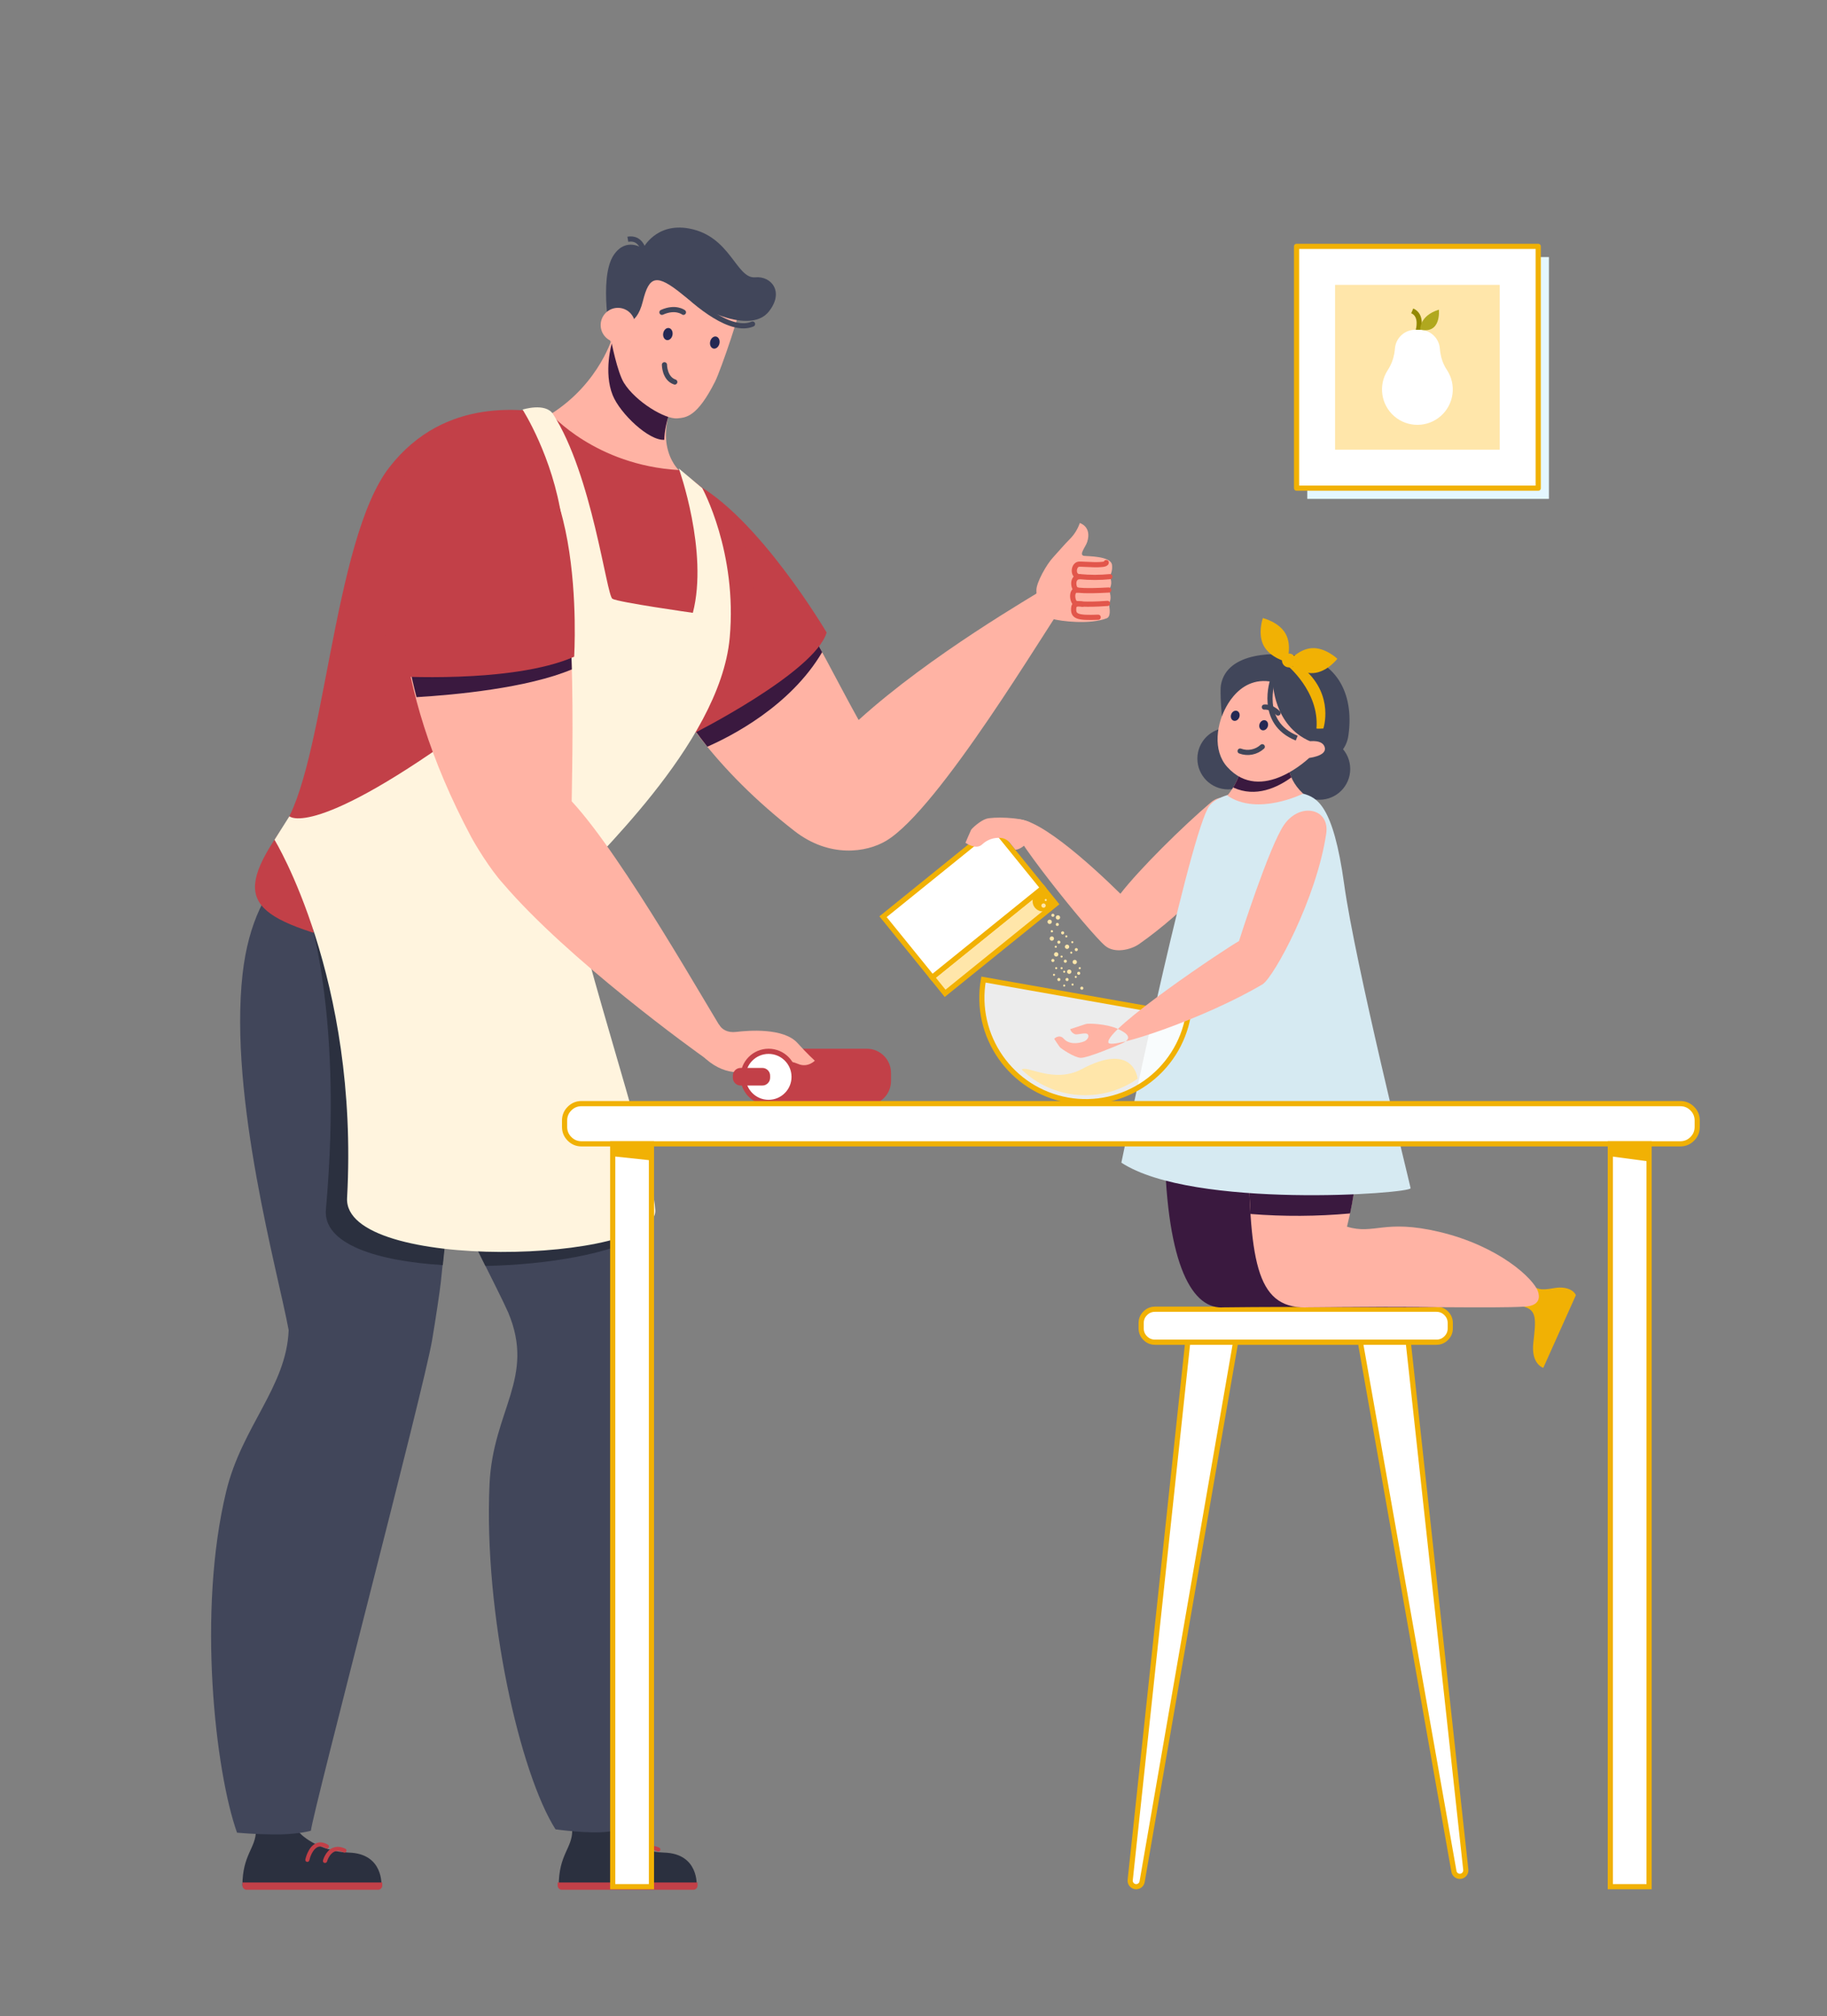 <?xml version="1.0" encoding="utf-8"?>
<svg width="1060px" height="1169px" viewBox="0 0 1060 1169" version="1.1" xmlns:xlink="http://www.w3.org/1999/xlink" xmlns="http://www.w3.org/2000/svg">
  <rect x="0" y="0" width="1060" height="1169" fill="#808080" stroke="none"/>
  <defs>
    <path d="M0 0L1060 0L1060 1169L0 1169L0 0Z" id="path_1" />
    <clipPath id="mask_1">
      <use xlink:href="#path_1" />
    </clipPath>
  </defs>
  <g id="drawkit-daily-life-vector-illustration-03">
    <path d="M0 0L1060 0L1060 1169L0 1169L0 0Z" id="Fundo" fill="#FFFFFF" fill-opacity="0" fill-rule="evenodd" stroke="none" />
    <path d="M747.7 445.89C747.7 436.037 755.687 428.05 765.54 428.05C775.393 428.05 783.38 436.037 783.38 445.89C783.38 455.743 775.393 463.73 765.54 463.73C755.687 463.73 747.7 455.743 747.7 445.89Z" id="Círculo" fill="#41465A" fill-rule="evenodd" stroke="none" />
    <path d="M694.7 439.89C694.7 430.037 702.687 422.05 712.54 422.05C722.393 422.05 730.38 430.037 730.38 439.89C730.38 449.743 722.393 457.73 712.54 457.73C702.687 457.73 694.7 449.743 694.7 439.89Z" id="Círculo" fill="#41465A" fill-rule="evenodd" stroke="none" />
    <g id="PICTURE" transform="translate(752.25 142.85)">
      <path d="M6.21 6.21L146.42 6.21L146.42 146.42L6.21 146.42L6.21 6.21Z" id="Retângulo" fill="#E4F7FF" fill-rule="evenodd" stroke="none" />
      <path d="M0 0L140.21 0L140.21 140.21L0 140.21L0 0Z" id="Retângulo" fill="#FFFFFF" fill-rule="evenodd" stroke="#F1B104" stroke-width="3" stroke-linejoin="round" />
      <path d="M22.33 22.33L117.88 22.33L117.88 117.88L22.33 117.88L22.33 22.33Z" id="Retângulo" fill="#FFE6AA" fill-rule="evenodd" stroke="none" />
      <path d="M70.61 48.74C70.61 48.74 73.23 40.05 67.12 37.4" id="Forma" fill="none" stroke="#948900" stroke-width="3" />
      <path d="M83.56 62.4C84.114 65.671 85.343 68.791 87.17 71.56C92.872 80.093 91.397 91.527 83.715 98.333C76.033 105.139 64.505 105.227 56.721 98.538C48.936 91.849 47.288 80.439 52.86 71.82C54.743 68.967 56.032 65.763 56.65 62.4L56.77 61.69C56.92 60.83 57.01 59.97 57.09 59.1C57.639 53.021 62.736 48.366 68.84 48.37L71.36 48.37C77.481 48.373 82.586 53.052 83.12 59.15C83.19 60.02 83.28 60.88 83.43 61.74L83.56 62.4Z" id="Forma" fill="#FFFFFF" stroke="none" />
      <path d="M71.75 48.28C71.75 48.28 71.11 40.28 82.57 36.71C82.55 36.71 84.14 51.04 71.75 48.28L71.75 48.28Z" id="Forma" fill="#B0A81F" stroke="none" />
    </g>
    <path d="M689.1 778.29L655.73 1090.12C655.622 1091.11 655.939 1092.09 656.601 1092.83C657.263 1093.57 658.208 1093.99 659.2 1093.99L659.2 1093.99C660.873 1093.99 662.31 1092.8 662.63 1091.16L716.88 778.29L689.1 778.29ZM817.06 778.29L850.43 1084.11C850.54 1085.09 850.23 1086.07 849.577 1086.82C848.924 1087.56 847.988 1087.99 847 1088L847 1088C845.324 1088 843.881 1086.82 843.56 1085.17L789.28 778.29L817.06 778.29ZM662.08 768.71L662.08 767.21C662.08 764.982 662.868 763.079 664.444 761.504C666.019 759.928 667.922 759.14 670.15 759.14L833.36 759.14C835.589 759.14 837.491 759.928 839.066 761.504C840.642 763.079 841.43 764.982 841.43 767.21L841.43 770.21C841.43 772.438 840.642 774.341 839.066 775.916C837.491 777.492 835.589 778.28 833.36 778.28L670.15 778.28C667.922 778.28 666.019 777.492 664.444 775.916C662.868 774.341 662.08 772.438 662.08 770.21L662.08 768.71Z" id="CHAIR" fill="#FFFFFF" stroke="#F1B104" stroke-width="3" />
    <g id="GIRL" transform="translate(512.32 379.264)">
      <g id="LEGS" transform="translate(163.304 206.012)">
        <path d="M175.266 168.513C174.266 175.363 129.856 171.663 33.566 172.803C33.382 172.842 33.194 172.862 33.006 172.863C15.006 172.863 0.456 145.543 0.006 74.453C-0.444 3.363 25.626 -0.367 34.736 0.023C61.636 1.143 63.526 40.023 63.526 75.023C63.518 91.541 61.563 107.988 57.703 124.035C76.086 131.023 78.706 121.433 110.766 129.023C145.496 137.313 176.036 163.063 175.266 168.513L175.266 168.513Z" id="LEFT_LEG" fill="#3A193F" stroke="none" />
        <g id="RIGHT_LEG" transform="translate(48.68 6.1035156E-05)">
          <path d="M167.376 161.633C171.166 163.383 177.006 161.353 180.376 161.303C188.376 161.173 190.006 165.723 190.006 165.723L171.096 207.853C171.096 207.853 163.906 205.793 165.316 193.313C166.786 180.313 167.426 174.673 160.316 172.553C153.206 170.433 161.116 158.723 167.376 161.633L167.376 161.633Z" id="SHOES" fill="#F1B104" stroke="none" />
          <path d="M160.276 172.373C139.956 173.473 98.576 172.023 33.576 172.803C33.388 172.843 33.197 172.863 33.006 172.863C4.106 172.863 0.456 145.543 0.006 74.453C-0.444 3.363 25.616 -0.367 34.726 0.023C61.626 1.143 63.516 40.023 63.516 75.023C63.51 92.201 61.389 109.329 57.2 126.006C73.026 130.833 78.716 121.433 110.766 129.023C145.476 137.253 165.616 156.263 168.036 163.643C168.766 165.843 170.056 171.853 160.276 172.373L160.276 172.373Z" id="LEG" fill="#FFB3A4" stroke="none" />
          <path d="M63.536 75.063C63.531 89.59 62.014 104.098 59.01 118.333C39.789 120.074 20.455 120.178 1.216 118.643C0.426 106.333 0.136 91.643 0.026 74.453C-0.414 3.363 25.636 -0.357 34.746 0.023C61.696 1.143 63.536 40.033 63.536 75.063L63.536 75.063Z" id="SHADOW" fill="#3A193F" stroke="none" />
        </g>
      </g>
      <g id="LEFT_HAND" transform="translate(0 83.317)">
        <path d="M148.57 84.829C175.05 66.299 204.2 35.829 206.91 23.969C210.19 9.609 201.15 -6.601 190.12 2.779C174.03 16.469 149.03 41.079 137.72 55.649C121.14 39.339 85.37 6.529 74.47 13.349C69.85 16.239 119.47 77.909 128.87 85.839C134.29 90.419 143.77 88.179 148.57 84.829L148.57 84.829Z" id="HAND" fill="#FFB3A4" stroke="none" />
        <g id="PACK" transform="translate(0 17.119)">
          <path d="M28.531 87.001L92.724 35.148L100.221 44.428L36.027 96.282L28.531 87.001Z" id="Retângulo" fill="#FFE6AA" fill-rule="evenodd" stroke="#F1B104" stroke-width="3" />
          <path d="M100.22 44.43L95.98 47.86L95.98 47.86C93.397 49.507 89.988 48.943 88.072 46.553C86.157 44.162 86.35 40.712 88.52 38.55L92.76 35.12L100.22 44.43Z" id="Forma" fill="#F1B104" stroke="none" />
          <path d="M0 51.85L28.53 87L92.72 35.15L64.19 0L0 51.85L0 51.85Z" id="Polígono" fill="#FFFFFF" fill-rule="evenodd" stroke="#F1B104" stroke-width="3" />
          <path d="M91.87 45.4C91.87 44.704 92.434 44.14 93.13 44.14C93.826 44.14 94.39 44.704 94.39 45.4C94.39 46.096 93.826 46.66 93.13 46.66C92.434 46.66 91.87 46.096 91.87 45.4Z" id="Círculo" fill="#FFE6AA" fill-rule="evenodd" stroke="none" />
          <path d="M100.22 52.28C100.22 51.584 100.784 51.02 101.48 51.02C102.176 51.02 102.74 51.584 102.74 52.28C102.74 52.976 102.176 53.54 101.48 53.54C100.784 53.54 100.22 52.976 100.22 52.28Z" id="Círculo" fill="#FFE6AA" fill-rule="evenodd" stroke="none" />
          <path d="M105.51 69.28C105.51 68.584 106.074 68.02 106.77 68.02C107.466 68.02 108.03 68.584 108.03 69.28C108.03 69.976 107.466 70.54 106.77 70.54C106.074 70.54 105.51 69.976 105.51 69.28Z" id="Círculo" fill="#FFE6AA" fill-rule="evenodd" stroke="none" />
          <path d="M99.21 73.7C99.21 73.004 99.774 72.44 100.47 72.44C101.166 72.44 101.73 73.004 101.73 73.7C101.73 74.396 101.166 74.96 100.47 74.96C99.774 74.96 99.21 74.396 99.21 73.7Z" id="Círculo" fill="#FFE6AA" fill-rule="evenodd" stroke="none" />
          <path d="M106.77 83.74C106.77 83.044 107.334 82.48 108.03 82.48C108.726 82.48 109.29 83.044 109.29 83.74C109.29 84.436 108.726 85 108.03 85C107.334 85 106.77 84.436 106.77 83.74Z" id="Círculo" fill="#FFE6AA" fill-rule="evenodd" stroke="none" />
          <path d="M109.97 78.13C109.97 77.434 110.534 76.87 111.23 76.87C111.926 76.87 112.49 77.434 112.49 78.13C112.49 78.826 111.926 79.39 111.23 79.39C110.534 79.39 109.97 78.826 109.97 78.13Z" id="Círculo" fill="#FFE6AA" fill-rule="evenodd" stroke="none" />
          <path d="M96.68 64.53C96.68 63.834 97.244 63.27 97.94 63.27C98.636 63.27 99.2 63.834 99.2 64.53C99.2 65.226 98.636 65.79 97.94 65.79C97.244 65.79 96.68 65.226 96.68 64.53Z" id="Círculo" fill="#FFE6AA" fill-rule="evenodd" stroke="none" />
          <path d="M95.42 54.81C95.42 54.114 95.984 53.55 96.68 53.55C97.376 53.55 97.94 54.114 97.94 54.81C97.94 55.506 97.376 56.07 96.68 56.07C95.984 56.07 95.42 55.506 95.42 54.81Z" id="Círculo" fill="#FFE6AA" fill-rule="evenodd" stroke="none" />
          <path d="M100.22 56.34C100.22 55.843 100.623 55.44 101.12 55.44C101.617 55.44 102.02 55.843 102.02 56.34C102.02 56.837 101.617 57.24 101.12 57.24C100.623 57.24 100.22 56.837 100.22 56.34Z" id="Círculo" fill="#FFE6AA" fill-rule="evenodd" stroke="none" />
          <path d="M97.64 51.02C97.64 50.523 98.043 50.12 98.54 50.12C99.037 50.12 99.44 50.523 99.44 51.02C99.44 51.517 99.037 51.92 98.54 51.92C98.043 51.92 97.64 51.517 97.64 51.02Z" id="Círculo" fill="#FFE6AA" fill-rule="evenodd" stroke="none" />
          <path d="M103.31 61.22C103.31 60.723 103.713 60.32 104.21 60.32C104.707 60.32 105.11 60.723 105.11 61.22C105.11 61.717 104.707 62.12 104.21 62.12C103.713 62.12 103.31 61.717 103.31 61.22Z" id="Círculo" fill="#FFE6AA" fill-rule="evenodd" stroke="none" />
          <path d="M104.85 77.66C104.85 77.163 105.253 76.76 105.75 76.76C106.247 76.76 106.65 77.163 106.65 77.66C106.65 78.157 106.247 78.56 105.75 78.56C105.253 78.56 104.85 78.157 104.85 77.66Z" id="Círculo" fill="#FFE6AA" fill-rule="evenodd" stroke="none" />
          <path d="M114.44 93.29C114.44 92.793 114.843 92.39 115.34 92.39C115.837 92.39 116.24 92.793 116.24 93.29C116.24 93.787 115.837 94.19 115.34 94.19C114.843 94.19 114.44 93.787 114.44 93.29Z" id="Círculo" fill="#FFE6AA" fill-rule="evenodd" stroke="none" />
          <path d="M105.87 88.27C105.87 87.773 106.273 87.37 106.77 87.37C107.267 87.37 107.67 87.773 107.67 88.27C107.67 88.767 107.267 89.17 106.77 89.17C106.273 89.17 105.87 88.767 105.87 88.27Z" id="Círculo" fill="#FFE6AA" fill-rule="evenodd" stroke="none" />
          <path d="M112.63 84.65C112.63 84.153 113.033 83.75 113.53 83.75C114.027 83.75 114.43 84.153 114.43 84.65C114.43 85.147 114.027 85.55 113.53 85.55C113.033 85.55 112.63 85.147 112.63 84.65Z" id="Círculo" fill="#FFE6AA" fill-rule="evenodd" stroke="none" />
          <path d="M101.12 88.27C101.12 87.773 101.523 87.37 102.02 87.37C102.517 87.37 102.92 87.773 102.92 88.27C102.92 88.767 102.517 89.17 102.02 89.17C101.523 89.17 101.12 88.767 101.12 88.27Z" id="Círculo" fill="#FFE6AA" fill-rule="evenodd" stroke="none" />
          <path d="M101.12 66.62C101.12 66.123 101.523 65.72 102.02 65.72C102.517 65.72 102.92 66.123 102.92 66.62C102.92 67.117 102.517 67.52 102.02 67.52C101.523 67.52 101.12 67.117 101.12 66.62Z" id="Círculo" fill="#FFE6AA" fill-rule="evenodd" stroke="none" />
          <path d="M111.23 70.93C111.23 70.433 111.633 70.03 112.13 70.03C112.627 70.03 113.03 70.433 113.03 70.93C113.03 71.427 112.627 71.83 112.13 71.83C111.633 71.83 111.23 71.427 111.23 70.93Z" id="Círculo" fill="#FFE6AA" fill-rule="evenodd" stroke="none" />
          <path d="M97.64 77.23C97.64 76.733 98.043 76.33 98.54 76.33C99.037 76.33 99.44 76.733 99.44 77.23C99.44 77.727 99.037 78.13 98.54 78.13C98.043 78.13 97.64 77.727 97.64 77.23Z" id="Círculo" fill="#FFE6AA" fill-rule="evenodd" stroke="none" />
          <path d="M93.8 42.17C93.8 41.839 94.069 41.57 94.4 41.57C94.731 41.57 95 41.839 95 42.17C95 42.501 94.731 42.77 94.4 42.77C94.069 42.77 93.8 42.501 93.8 42.17Z" id="Círculo" fill="#FFE6AA" fill-rule="evenodd" stroke="none" />
          <path d="M97.34 60.31C97.34 59.979 97.609 59.71 97.94 59.71C98.271 59.71 98.54 59.979 98.54 60.31C98.54 60.641 98.271 60.91 97.94 60.91C97.609 60.91 97.34 60.641 97.34 60.31Z" id="Círculo" fill="#FFE6AA" fill-rule="evenodd" stroke="none" />
          <path d="M97.34 60.31C97.34 59.979 97.609 59.71 97.94 59.71C98.271 59.71 98.54 59.979 98.54 60.31C98.54 60.641 98.271 60.91 97.94 60.91C97.609 60.91 97.34 60.641 97.34 60.31Z" id="Círculo" fill="#FFE6AA" fill-rule="evenodd" stroke="none" />
          <path d="M99.62 69.28C99.62 68.949 99.889 68.68 100.22 68.68C100.551 68.68 100.82 68.949 100.82 69.28C100.82 69.611 100.551 69.88 100.22 69.88C99.889 69.88 99.62 69.611 99.62 69.28Z" id="Círculo" fill="#FFE6AA" fill-rule="evenodd" stroke="none" />
          <path d="M105.75 63.26C105.75 62.929 106.019 62.66 106.35 62.66C106.681 62.66 106.95 62.929 106.95 63.26C106.95 63.591 106.681 63.86 106.35 63.86C106.019 63.86 105.75 63.591 105.75 63.26Z" id="Círculo" fill="#FFE6AA" fill-rule="evenodd" stroke="none" />
          <path d="M109.22 66.62C109.22 66.289 109.489 66.02 109.82 66.02C110.151 66.02 110.42 66.289 110.42 66.62C110.42 66.951 110.151 67.22 109.82 67.22C109.489 67.22 109.22 66.951 109.22 66.62Z" id="Círculo" fill="#FFE6AA" fill-rule="evenodd" stroke="none" />
          <path d="M104.51 83.74C104.51 83.409 104.779 83.14 105.11 83.14C105.441 83.14 105.71 83.409 105.71 83.74C105.71 84.071 105.441 84.34 105.11 84.34C104.779 84.34 104.51 84.071 104.51 83.74Z" id="Círculo" fill="#FFE6AA" fill-rule="evenodd" stroke="none" />
          <path d="M99.87 81.68C99.87 81.349 100.139 81.08 100.47 81.08C100.801 81.08 101.07 81.349 101.07 81.68C101.07 82.011 100.801 82.28 100.47 82.28C100.139 82.28 99.87 82.011 99.87 81.68Z" id="Círculo" fill="#FFE6AA" fill-rule="evenodd" stroke="none" />
          <path d="M111.23 86.77C111.23 86.439 111.499 86.17 111.83 86.17C112.161 86.17 112.43 86.439 112.43 86.77C112.43 87.101 112.161 87.37 111.83 87.37C111.499 87.37 111.23 87.101 111.23 86.77Z" id="Círculo" fill="#FFE6AA" fill-rule="evenodd" stroke="none" />
          <path d="M109.37 91.19C109.37 90.859 109.639 90.59 109.97 90.59C110.301 90.59 110.57 90.859 110.57 91.19C110.57 91.521 110.301 91.79 109.97 91.79C109.639 91.79 109.37 91.521 109.37 91.19Z" id="Círculo" fill="#FFE6AA" fill-rule="evenodd" stroke="none" />
          <path d="M113.53 81.68C113.53 81.349 113.799 81.08 114.13 81.08C114.461 81.08 114.73 81.349 114.73 81.68C114.73 82.011 114.461 82.28 114.13 82.28C113.799 82.28 113.53 82.011 113.53 81.68Z" id="Círculo" fill="#FFE6AA" fill-rule="evenodd" stroke="none" />
          <path d="M98.6 85.55C98.6 85.219 98.869 84.95 99.2 84.95C99.531 84.95 99.8 85.219 99.8 85.55C99.8 85.881 99.531 86.15 99.2 86.15C98.869 86.15 98.6 85.881 98.6 85.55Z" id="Círculo" fill="#FFE6AA" fill-rule="evenodd" stroke="none" />
          <path d="M104.51 91.79C104.51 91.459 104.779 91.19 105.11 91.19C105.441 91.19 105.71 91.459 105.71 91.79C105.71 92.121 105.441 92.39 105.11 92.39C104.779 92.39 104.51 92.121 104.51 91.79Z" id="Círculo" fill="#FFE6AA" fill-rule="evenodd" stroke="none" />
          <path d="M108.61 72.7C108.61 72.369 108.879 72.1 109.21 72.1C109.541 72.1 109.81 72.369 109.81 72.7C109.81 73.031 109.541 73.3 109.21 73.3C108.879 73.3 108.61 73.031 108.61 72.7Z" id="Círculo" fill="#FFE6AA" fill-rule="evenodd" stroke="none" />
          <path d="M103.01 81.68C103.01 81.349 103.279 81.08 103.61 81.08C103.941 81.08 104.21 81.349 104.21 81.68C104.21 82.011 103.941 82.28 103.61 82.28C103.279 82.28 103.01 82.011 103.01 81.68Z" id="Círculo" fill="#FFE6AA" fill-rule="evenodd" stroke="none" />
          <path d="M103.01 74.97C103.01 74.639 103.279 74.37 103.61 74.37C103.941 74.37 104.21 74.639 104.21 74.97C104.21 75.301 103.941 75.57 103.61 75.57C103.279 75.57 103.01 75.301 103.01 74.97Z" id="Círculo" fill="#FFE6AA" fill-rule="evenodd" stroke="none" />
        </g>
        <path d="M76.82 30.149C78.36 30.249 83.7 27.859 84.63 23.239C85.93 16.759 91.36 17.759 85.25 14.299C79.61 11.109 63.57 11.039 59.94 12.179C56.31 13.319 51.5 17.789 51.06 18.669C50.62 19.549 47.83 26.099 47.83 26.099C47.83 26.099 53.89 30.449 57.45 27.099C60.413 24.271 64.466 22.882 68.54 23.299C70.449 23.531 72.198 24.483 73.43 25.959L76.82 30.149Z" id="ARM" fill="#FFB3A4" stroke="none" />
      </g>
      <path d="M243.76 80.925C251.61 83.195 261.15 87.135 267.54 133.406C273.93 179.675 305.54 306.496 306.09 309.685C306.64 312.875 179.76 322.026 138.28 294.906C138.28 294.906 175.61 114.066 188.4 89.516C191.76 83.066 202.34 80.356 212 79.566C221.66 78.775 231.96 77.505 243.76 80.925L243.76 80.925Z" id="DRESS" fill="#D6EAF2" stroke="none" />
      <g id="HEAD" transform="translate(194.093 0)">
        <g id="NECK" transform="translate(5.667 58.596)">
          <path d="M35.46 0C35.46 0 32.66 11.88 44 22.33C44 22.33 17.53 35.54 0 23.43C0 23.43 9.52 12.89 8.49 0L35.46 0Z" id="Forma" fill="#FFB3A4" stroke="none" />
          <path d="M37.16 12.9C29.16 18.75 16.47 24.84 3.38 18.75C6 14.47 9.1 7.65 8.49 3.05176e-05L35.49 3.05176e-05C34.751 4.37 35.332 8.862 37.16 12.9L37.16 12.9Z" id="Forma" fill="#3A193F" stroke="none" />
        </g>
        <path d="M53.587 59.816C53.587 59.816 25.447 87.475 5.587 65.415C-11.313 46.605 13.178 2.416 38.367 13.415C59.218 22.476 53.587 59.816 53.587 59.816L53.587 59.816Z" id="FACE" fill="#FFB3A4" stroke="none" />
        <g id="HAIR" transform="translate(1.742 0)">
          <path d="M30.326 16.186C30.326 16.186 30.616 41.476 51.986 50.576L51.276 64.266C51.276 64.266 71.756 63.976 74.156 47.266C77.886 21.326 65.546 5.006 48.836 1.626C32.126 -1.754 3.716 -1.374 0.236 17.805C-0.514 21.936 0.766 36.066 0.766 36.066C0.766 36.066 8.846 11.655 30.326 16.186L30.326 16.186Z" id="Forma" fill="#41465A" stroke="none" />
          <path d="M30.326 14.986C30.326 14.986 21.646 39.675 44.176 48.736" id="Forma" fill="none" stroke="#41465A" stroke-width="3" />
        </g>
        <path d="M52.447 60.306C52.447 60.306 63.278 59.306 62.237 54.306C61.197 49.306 53.167 50.605 53.167 50.605L52.447 60.306Z" id="EAR" fill="#FFB3A4" stroke="none" />
      </g>
      <g id="RIGHT_HAND" transform="translate(57.342 90.79)">
        <g id="BOWL" transform="translate(0 97.946)">
          <path d="M119.718 21C116.932 36.754 108 50.755 94.889 59.922C81.777 69.089 65.561 72.671 49.808 69.88L49.808 69.88C17.02 64.072 -4.86 32.792 0.928 0L119.718 21Z" id="Forma" fill="#FFFFFF" fill-opacity="0.85" stroke="none" />
          <path d="M119.718 21C116.932 36.754 108 50.755 94.889 59.922C81.777 69.089 65.561 72.671 49.808 69.88L49.808 69.88C17.02 64.072 -4.86 32.792 0.928 0L119.718 21Z" id="Forma" fill="none" stroke="#F1B104" stroke-width="3" />
          <path d="M90.398 57.48C69.606 72.015 41.439 69.829 23.138 52.26C25.528 49.26 41.748 60.59 57.958 51.93C86.688 36.6 90.098 55.23 90.398 57.48L90.398 57.48Z" id="Forma" fill="#FFE6AA" stroke="none" />
        </g>
        <path d="M199.798 13.306C201.968 -1.264 184.798 -5.104 175.458 8.026C166.758 20.286 149.168 75.646 149.168 75.646C142.398 79.206 71.038 126.896 73.428 134.526C74.758 138.776 129.358 120.526 162.878 100.666C169.498 96.416 194.128 51.206 199.798 13.306L199.798 13.306ZM81.338 134.946C78.578 136.186 61.168 143.506 57.338 143.326C53.508 143.146 45.998 137.966 45.338 137.216C44.678 136.466 41.968 132.276 41.968 132.276C41.968 132.276 44.888 129.276 47.558 132.276C50.728 135.846 56.398 134.976 59.388 133.776C60.638 133.276 62.538 131.426 61.578 129.846C60.618 128.266 55.758 130.036 54.258 129.696C52.82 129.259 51.694 128.134 51.258 126.696L60.408 123.696C61.878 123.216 72.408 123.646 78.468 126.356C84.528 129.066 87.778 132.046 81.338 134.946L81.338 134.946Z" id="HAND-2" fill="#FFB3A4" stroke="none" />
      </g>
    </g>
    <g id="MAN" transform="translate(122.471 131.954)">
      <g id="LEGS-2" transform="translate(0 371.186)">
        <g id="RIGHT_LEG-2" transform="translate(99.722 12.24)">
          <g id="SHOES-2" transform="translate(101.337 545.412)">
            <path d="M8.47 0.698C8.47 10.858 0.64 14.568 0.65 32.598L80.65 32.598C80.65 32.598 82.08 13.998 61.75 13.428C44.31 12.938 31.13 2.268 31.32 0.698C31.51 -0.872 8.47 0.698 8.47 0.698L8.47 0.698Z" id="Forma" fill="#2B303F" stroke="none" />
            <path d="M0.04 30.748L81.18 30.748L81.18 32.528C81.179 33.893 80.073 34.998 78.709 34.998L2.47 34.998C1.106 34.998 3.05176e-05 33.892 0 32.528L0 30.748L0.04 30.748Z" id="Forma" fill="#C24048" stroke="none" />
            <path d="M36.92 18.208C36.837 18.218 36.753 18.218 36.67 18.208C36.357 18.145 36.082 17.96 35.907 17.693C35.732 17.426 35.672 17.1 35.74 16.788C35.8 16.488 37.29 9.518 41.84 7.468C43.97 6.468 46.33 6.758 48.84 8.218C49.212 8.432 49.441 8.828 49.441 9.257C49.441 9.686 49.212 10.083 48.841 10.297C48.469 10.512 48.012 10.512 47.64 10.298C45.78 9.238 44.19 9.028 42.79 9.658C39.93 10.948 38.4 15.598 38.05 17.278C37.928 17.808 37.464 18.19 36.92 18.208L36.92 18.208Z" id="Forma" fill="#C24048" stroke="none" />
            <path d="M47.13 18.828C47.031 18.843 46.929 18.843 46.83 18.828C46.52 18.748 46.255 18.548 46.094 18.272C45.933 17.996 45.888 17.667 45.97 17.358C46.03 17.148 47.4 12.028 51.44 10.148C53.68 9.148 56.23 9.268 59.02 10.608C59.555 10.919 59.767 11.586 59.507 12.148C59.248 12.71 58.604 12.983 58.02 12.778C55.91 11.778 54.02 11.618 52.5 12.328C49.5 13.738 48.35 17.928 48.34 17.968C48.178 18.495 47.681 18.848 47.13 18.828L47.13 18.828Z" id="Forma" fill="#C24048" stroke="none" />
          </g>
          <path d="M148.537 542.34C142.633 544.537 136.485 546.014 130.227 546.74C119.587 548.11 100.107 545.34 100.107 545.34C79.637 513.2 58.377 420.94 61.827 345.08C63.827 302.23 88.587 283.49 72.637 245.6C58.557 214.36 9.107 128.51 0.977 57.86C-2.023 32.18 2.147 13.38 9.917 0C15.047 0.74 20.137 1.41 25.137 2C59.197 6.26 89.427 8.1 103.667 7.92C120.257 39.73 138.477 97.98 151.117 213.22L154.497 262.87C156.137 287.62 148.447 410.79 148.537 542.34L148.537 542.34Z" id="PANT" fill="#41465A" stroke="none" />
        </g>
        <g id="LEFT_LEG-2">
          <g id="SHOES-3" transform="translate(18.179 557.652)">
            <path d="M7.83 0.698C7.83 10.858 0 14.568 0 32.598L80.63 32.598C80.63 32.598 82.06 13.998 61.73 13.428C44.29 12.938 32.29 2.268 32.48 0.698C32.67 -0.872 7.83 0.698 7.83 0.698L7.83 0.698Z" id="Forma" fill="#2B303F" stroke="none" />
            <path d="M0 30.748L81.14 30.748L81.14 32.528C81.139 33.893 80.033 34.998 78.669 34.998L2.48 34.998C1.116 34.998 0.01 33.892 0.01 32.528L0.01 30.748L0 30.748Z" id="Forma" fill="#C24048" stroke="none" />
            <path d="M37.68 18.828L37.44 18.828C37.127 18.765 36.852 18.58 36.677 18.313C36.502 18.046 36.442 17.72 36.51 17.408C36.57 17.118 38.06 10.138 42.61 8.088C44.74 7.088 47.1 7.378 49.61 8.838C49.982 9.052 50.211 9.448 50.211 9.877C50.211 10.306 49.982 10.703 49.611 10.917C49.239 11.132 48.782 11.132 48.41 10.918C46.55 9.858 44.96 9.648 43.56 10.278C40.7 11.568 39.17 16.218 38.82 17.898C38.694 18.43 38.227 18.811 37.68 18.828L37.68 18.828Z" id="Forma" fill="#C24048" stroke="none" />
            <path d="M47.9 19.428C47.801 19.443 47.699 19.443 47.6 19.428C47.29 19.348 47.026 19.148 46.864 18.872C46.703 18.596 46.658 18.267 46.74 17.958C46.79 17.748 48.17 12.628 52.21 10.758C54.45 9.758 57 9.868 59.79 11.208C60.325 11.518 60.536 12.185 60.277 12.748C60.018 13.31 59.374 13.583 58.79 13.378C56.68 12.378 54.79 12.218 53.27 12.938C50.27 14.338 49.12 18.528 49.1 18.568C48.944 19.096 48.45 19.45 47.9 19.428L47.9 19.428Z" id="Forma" fill="#C24048" stroke="none" />
          </g>
          <path d="M133.309 240.12C132.769 245.21 130.159 262.63 128.199 274.12C123.289 302.98 59.329 546.27 57.899 558.39C57.899 558.39 52.099 560.19 40.779 560.53C32.191 560.627 23.604 560.293 15.049 559.53C2.499 524.34 -8.191 431.53 8.799 361.53C17.909 323.96 43.729 301.03 45.009 268.15C39.009 235.35 10.169 133.31 18.279 61.56C21.669 31.62 32.229 12.06 45.279 0C70.399 6.3 98.769 11 124.889 14.25C137.069 46.32 147.529 107.86 133.309 240.12L133.309 240.12Z" id="PANT-2" fill="#41465A" stroke="none" />
        </g>
      </g>
      <g id="RIGHT_HAND-2" transform="translate(230.877 142.735)">
        <g id="HAND-3" transform="translate(4.594 1.216)">
          <path d="M103.058 205.995C11.818 135.095 2.058 57.225 0.278 37.575C-2.272 8.915 12.568 -13.845 51.418 9.945C84.878 30.415 119.138 104.005 140.228 141.585C182.228 103.485 242.078 69.385 248.468 65.125C263.468 55.125 266.698 64.825 258.818 75.195C249.728 87.195 187.028 193.305 156.138 211.665C144.728 218.445 123.318 221.705 103.058 205.995L103.058 205.995Z" id="Forma" fill="#FFB3A4" stroke="none" />
          <path d="M119.058 102.255C100.588 133.555 66.238 151.035 52.438 157.065C9.208 102.905 1.578 52.065 0.288 37.575C-2.262 8.915 12.578 -13.835 51.428 9.935C75.238 24.515 99.458 65.995 119.058 102.255L119.058 102.255Z" id="Forma" fill="#3A193F" stroke="none" />
          <path d="M272.868 38.245C271.868 41.425 267.628 45.965 271.128 46.435C272.938 46.675 286.298 46.435 287.198 51.485C287.546 53.864 287.073 56.291 285.858 58.365C287.237 60.852 287.062 63.911 285.408 66.225C286.748 69.135 286.708 72.645 285.288 73.985C285.288 73.985 287.288 81.395 284.188 82.595C274.508 86.335 257.798 84.445 252.188 82.845C247.318 81.455 243.368 76.735 243.368 66.195C243.368 61.875 249.178 51.425 253.058 47.285C254.648 45.595 260.538 38.785 262.468 36.965C265.216 34.287 267.298 31.003 268.548 27.375C268.548 27.375 275.608 29.355 272.868 38.245L272.868 38.245Z" id="Forma" fill="#FFB3A4" stroke="none" />
          <path d="M283.888 50.295C283.888 52.525 270.488 51.055 268.088 51.225C264.698 51.465 264.088 58.535 268.468 58.465C274.301 59.039 280.175 59.039 286.008 58.465" id="Forma" fill="none" stroke="#E2564B" stroke-width="3" stroke-linecap="round" stroke-linejoin="round" />
          <path d="M285.298 66.225C270.788 67.035 267.058 66.225 267.058 66.225C264.948 66.335 263.348 58.685 268.468 58.465" id="Forma" fill="none" stroke="#E2564B" stroke-width="3" stroke-linecap="round" stroke-linejoin="round" />
          <path d="M284.598 73.985C270.898 74.985 266.358 73.985 266.358 73.985C264.358 73.935 262.978 66.125 267.058 66.225" id="Forma" fill="none" stroke="#E2564B" stroke-width="3" stroke-linecap="round" stroke-linejoin="round" />
          <path d="M270.058 74.425C270.058 74.425 265.368 73.295 265.058 76.265C264.428 81.535 266.888 82.465 279.218 81.995" id="Forma" fill="none" stroke="#E2564B" stroke-width="3" stroke-linecap="round" stroke-linejoin="round" />
        </g>
        <path d="M48.592 150.881C48.592 150.881 119.322 115.311 126.252 92.071C126.252 92.071 86.332 24.291 48.642 5.011C10.952 -14.269 -38.748 19.551 48.592 150.881L48.592 150.881Z" id="T-SHIRT" fill="#C24048" stroke="none" />
      </g>
      <path d="M88.769 417.046C23.909 400.656 10.399 391.906 41.359 348.266C66.069 313.436 70.229 181.436 103.529 138.866C136.179 97.106 182.749 105.866 198.689 107.806C198.689 107.806 225.809 106.916 276.939 144.606C342.139 192.676 304.999 248.726 295.989 267.346C290.489 278.716 267.709 315.836 210.859 380.136C202.529 389.546 210.649 408.886 212.049 412.696C213.449 416.506 159.909 435.046 88.769 417.046L88.769 417.046Z" id="TORSO" fill="#C24048" stroke="none" />
      <g id="HEAD-2" transform="translate(197.149 0)">
        <g id="NECK-2" transform="translate(0 62.366)">
          <path d="M36.13 0C36.13 0 28.75 27.61 0 45.76C0 45.76 25.8 75.38 74.16 78.24C74.16 78.24 53.16 58.84 81.79 20.5L36.13 0Z" id="Forma" fill="#FFB3A4" stroke="none" />
          <path d="M37.13 0.44C36.39 2.12 35.79 3.53 35.39 4.56C35.39 4.56 30.39 21.44 35.9 34.94C40.16 45.43 56.81 61.33 65.8 60.7C65.94 51.48 70.4 35.7 81.8 20.5L37.13 0.44Z" id="Forma" fill="#3A193F" stroke="none" />
        </g>
        <path d="M35.09 66.136C35.09 66.136 38.53 83.846 42.38 90.046C49.11 100.886 66.25 111.306 73.38 110.626C78.28 110.156 84.82 110.116 95.38 89.046C98.38 83.046 111.81 44.526 110.16 42.256C108.51 39.986 63.38 17.046 58.84 21.116C54.3 25.186 38.26 58.096 35.09 66.136L35.09 66.136Z" id="FACE-2" fill="#FFB3A4" stroke="none" />
        <g id="HAIR-2" transform="translate(31.996 0)">
          <path d="M8.274 54.686C8.274 54.686 17.274 59.196 21.364 42.686C25.024 27.976 29.184 26.396 44.644 39.046C57.224 49.346 84.404 61.266 94.424 48.726C103.604 37.226 95.814 27.976 86.634 28.846C75.454 29.896 72.424 4.986 48.184 0.546C28.824 -3.034 21.384 12.166 21.384 12.166C21.384 12.166 11.814 5.166 4.534 15.806C-4.646 29.186 2.954 66.366 2.954 66.366L8.274 54.686Z" id="Forma" fill="#41465A" stroke="none" />
          <path d="M40.914 33.046C53.354 45.596 72.914 61.146 84.994 55.946" id="Forma" fill="none" stroke="#41465A" stroke-width="3" stroke-linecap="round" stroke-linejoin="round" />
          <path d="M21.644 12.946C21.644 12.946 20.034 5.456 12.644 6.776" id="Forma" fill="none" stroke="#41465A" stroke-width="3" />
        </g>
        <path d="M40.78 54.916C40.78 54.916 38.52 47.286 32.56 49.386C28.11 50.956 34.85 66.686 34.85 66.686L40.78 54.916Z" id="EAR-2" fill="#FFB3A4" stroke="none" />
      </g>
      <g id="APRON" transform="translate(36.799 104.252)">
        <path d="M88.06 281.214C122.06 285.474 152.35 287.314 166.59 287.134L166.59 287.134C170.279 294.284 173.577 301.628 176.47 309.135C180.47 325.774 188.01 350.334 195.76 375.444L212.62 479.974C196.44 490.454 159.12 497.154 122.37 497.844C116.2 485.484 108.92 470.844 101.63 454.844C100.63 468.098 99.297 482.268 97.63 497.354C59.63 495.034 28.03 485.204 29.82 465.114C40.31 347.114 18.6 283.614 11.22 267.644" id="SHADOW-2" fill="#2B303F" stroke="none" />
        <path d="M143.93 1.284C143.93 1.284 214.19 110.594 115.4 183.114C22.72 251.114 8.63 237.114 8.63 237.114L0 250.744C0 250.744 49.13 330.744 42.1 458.394C39.7 501.954 222.55 496.034 220.92 465.484C219.29 434.934 167.87 286.354 174.03 275.884C180.19 265.414 258.4 196.364 264.1 133.614C268.62 83.884 248.17 46.844 248.17 46.844L234.58 35.444C234.58 35.444 251.89 83.704 242.71 119.144C242.71 119.144 199.5 113.034 196.05 111.004C192.6 108.974 184.26 38.884 161.58 3.874C157.18 -2.916 143.93 1.284 143.93 1.284L143.93 1.284Z" id="APRON-2" fill="#FFF4DE" stroke="none" />
      </g>
      <g id="LEFT_HAND-2" transform="translate(99.499 117.745)">
        <path d="M223.95 359.901L280.95 359.901C287.87 359.901 293.48 365.511 293.48 372.431L293.48 377.091C293.48 383.981 287.919 389.577 281.03 389.621L224.03 389.621L224.03 359.901L223.95 359.901Z" id="Forma" fill="#C24048" stroke="#C24048" stroke-width="3" />
        <g id="HAND-4" transform="translate(10.319 5.823)">
          <path d="M184.811 338.538C186.581 341.428 189.811 343.418 194.811 342.828C201.581 342.028 222.381 340.218 230.531 349.388C235.781 355.288 240.451 359.528 240.451 359.528C240.451 359.528 236.311 363.828 230.701 361.368C220.911 357.088 208.521 362.128 204.451 364.368C200.381 366.608 187.501 369.188 174.991 356.368C162.481 343.548 184.811 338.538 184.811 338.538L184.811 338.538Z" id="Forma" fill="#FFB3A4" stroke="none" />
          <path d="M59.471 256.678L59.471 256.678C97.171 300.858 171.001 354.098 178.241 359.048C183.981 362.978 195.991 355.318 188.611 344.588C180.791 333.188 129.391 241.238 99.401 209.128C99.971 169.338 103.251 52.848 80.401 15.228C61.961 -15.192 17.331 4.958 7.771 32.098C-4.969 68.348 -7.049 139.478 41.041 229.708C43.451 234.238 52.011 248.478 59.471 256.678L59.471 256.678Z" id="Forma" fill="#FFB3A4" stroke="none" />
          <path d="M99.491 132.628C73.491 143.518 31.561 147.398 9.371 148.728C-4.089 97.208 -0.789 56.478 7.801 32.098C17.361 4.958 61.981 -15.182 80.431 15.228C93.941 37.478 98.301 87.368 99.491 132.628L99.491 132.628Z" id="Forma" fill="#3A193F" stroke="none" />
        </g>
        <path d="M4.83 142.301C4.83 142.301 74.88 146.991 111.14 131.101C111.14 131.101 119.62 -4.219 54.82 0.101C-22.97 5.301 4.83 142.301 4.83 142.301L4.83 142.301Z" id="T-SHIRT-2" fill="#C24048" stroke="none" />
        <path d="M209.14 374.711C209.14 366.532 215.771 359.901 223.95 359.901C232.129 359.901 238.76 366.532 238.76 374.711C238.76 382.891 232.129 389.521 223.95 389.521C215.771 389.521 209.14 382.891 209.14 374.711Z" id="Círculo" fill="#FFFFFF" fill-rule="evenodd" stroke="#C24048" stroke-width="3" />
        <path d="M204.71 374.636L204.71 374.071C204.71 373.232 205.007 372.515 205.6 371.922C206.194 371.328 206.911 371.031 207.75 371.031L220.31 371.031C221.149 371.031 221.866 371.328 222.46 371.922C223.053 372.515 223.35 373.232 223.35 374.071L223.35 375.201C223.35 376.041 223.053 376.757 222.46 377.351C221.866 377.944 221.149 378.241 220.31 378.241L207.75 378.241C206.911 378.241 206.194 377.944 205.6 377.351C205.007 376.757 204.71 376.041 204.71 375.201L204.71 374.636Z" id="Retângulo" fill="#C24048" fill-rule="evenodd" stroke="#C24048" stroke-width="3" />
      </g>
    </g>
    <g id="TABLE" transform="translate(327.56 639.92)">
      <path d="M0 11.665L0 9.83C0 7.116 0.96 4.799 2.879 2.879C4.799 0.96 7.116 0 9.83 0L647.31 0C650.025 0 652.341 0.96 654.261 2.879C656.18 4.799 657.14 7.116 657.14 9.83L657.14 13.5C657.14 16.215 656.18 18.531 654.261 20.451C652.341 22.37 650.025 23.33 647.31 23.33L9.83 23.33C7.116 23.33 4.799 22.37 2.879 20.451C0.96 18.531 0 16.215 0 13.5L0 11.665Z" id="Retângulo" fill="#FFFFFF" fill-rule="evenodd" stroke="#F1B104" stroke-width="3" />
      <path d="M606.73 23.32L629.22 23.32L629.22 454.06L606.73 454.06L606.73 23.32Z" id="Retângulo" fill="#FFFFFF" fill-rule="evenodd" stroke="#F1B104" stroke-width="3" />
      <path d="M27.92 23.32L50.4 23.32L50.4 454.06L27.92 454.06L27.92 23.32Z" id="Retângulo" fill="#FFFFFF" fill-rule="evenodd" stroke="#F1B104" stroke-width="3" />
      <path d="M27.92 23.32L50.4 23.32L50.4 32.94L27.92 30.54L27.92 23.32L27.92 23.32Z" id="Polígono" fill="#F1B104" fill-rule="evenodd" stroke="none" />
      <path d="M629.22 23.32L629.22 33.54L606.73 30.54L606.73 23.32L629.22 23.32L629.22 23.32Z" id="Polígono" fill="#F1B104" fill-rule="evenodd" stroke="none" />
    </g>
    <path d="M396.52 181.09C396.52 181.09 391.94 177.55 384.05 181.09" id="Forma" fill="none" stroke="#41465A" stroke-width="3" stroke-linecap="round" stroke-linejoin="round" />
    <path d="M386.881 197.196C385.392 196.938 384.457 195.167 384.791 193.24C385.125 191.313 386.603 189.96 388.091 190.218C389.58 190.477 390.515 192.248 390.181 194.175C389.847 196.102 388.369 197.454 386.881 197.196Z" id="oval" fill="#242854" fill-rule="evenodd" stroke="none" />
    <path d="M413.905 202.097C412.426 201.749 411.593 199.915 412.043 198.001C412.493 196.088 414.057 194.818 415.535 195.166C417.014 195.514 417.847 197.347 417.397 199.261C416.947 201.175 415.383 202.444 413.905 202.097Z" id="oval" fill="#242854" fill-rule="evenodd" stroke="none" />
    <path d="M2475.58 3870.22L2481.67 4234L2444.59 4278.66" id="Polígono" fill="none" fill-rule="evenodd" stroke="#E2564B" stroke-width="3" stroke-linecap="round" stroke-linejoin="round" />
    <path d="M385.5 211.5C385.5 211.5 385.5 219.5 391.5 221.5" id="Forma" fill="none" stroke="#41465A" stroke-width="3" stroke-linecap="round" stroke-linejoin="round" />
    <path d="M348.5 188.5C348.5 182.977 352.977 178.5 358.5 178.5C364.023 178.5 368.5 182.977 368.5 188.5C368.5 194.023 364.023 198.5 358.5 198.5C352.977 198.5 348.5 194.023 348.5 188.5Z" id="Círculo" fill="#FFB3A4" fill-rule="evenodd" stroke="none" />
    <path d="M715.613 417.854C714.32 417.369 713.745 415.714 714.329 414.158C714.913 412.601 716.434 411.732 717.727 412.217C719.02 412.702 719.595 414.357 719.011 415.913C718.427 417.47 716.906 418.339 715.613 417.854Z" id="oval" fill="#242854" fill-rule="evenodd" stroke="none" />
    <path d="M732.107 423.356C730.814 422.871 730.24 421.216 730.823 419.66C731.407 418.104 732.929 417.235 734.221 417.72C735.514 418.205 736.089 419.859 735.505 421.416C734.921 422.972 733.4 423.841 732.107 423.356Z" id="oval" fill="#242854" fill-rule="evenodd" stroke="none" />
    <path d="M5723.34 6080.33L5661.09 6204.27L5686.65 6294.96" id="Polígono" fill="none" fill-rule="evenodd" stroke="#E2564B" stroke-width="3" stroke-linecap="round" stroke-linejoin="round" />
    <path d="M733.56 410C733.56 410 737.5 409.48 741.5 413.48" id="Forma" fill="none" stroke="#41465A" stroke-width="3" stroke-linecap="round" stroke-linejoin="round" />
    <path d="M719.5 435.5C723.912 437.153 728.879 436.187 732.35 433" id="Forma" fill="none" stroke="#41465A" stroke-width="3" stroke-linecap="round" stroke-linejoin="round" />
    <path d="M762 390.28C754 390.84 747.06 384.08 747.06 384.08C747.06 384.08 753.06 376.41 760.98 375.84C768.9 375.27 775.91 382 775.91 382C775.91 382 770 389.71 762 390.28L762 390.28Z" id="Forma" fill="#F1B104" stroke="none" />
    <path d="M733.26 374.56C737.09 381.56 746.54 383.81 746.54 383.81C746.54 383.81 749.79 374.66 745.97 367.64C742.15 360.62 732.69 358.39 732.69 358.39C732.69 358.39 729.44 367.54 733.26 374.56L733.26 374.56Z" id="Forma" fill="#F1B104" stroke="none" />
    <path d="M744.007 384.297C743.274 382.201 744.378 379.908 746.474 379.175C748.569 378.442 750.863 379.546 751.596 381.642C752.329 383.738 751.224 386.031 749.128 386.764C747.033 387.497 744.74 386.392 744.007 384.297Z" id="Círculo" fill="#F1B104" fill-rule="evenodd" stroke="none" />
    <path d="M746.39 385.41C746.39 385.41 765.58 400.73 763.79 422.41C764.21 422.67 767.79 422.41 767.79 422.41C767.79 422.41 774.18 403.62 757.09 388.33" id="Forma" fill="#F1B104" stroke="none" />
  </g>
</svg>